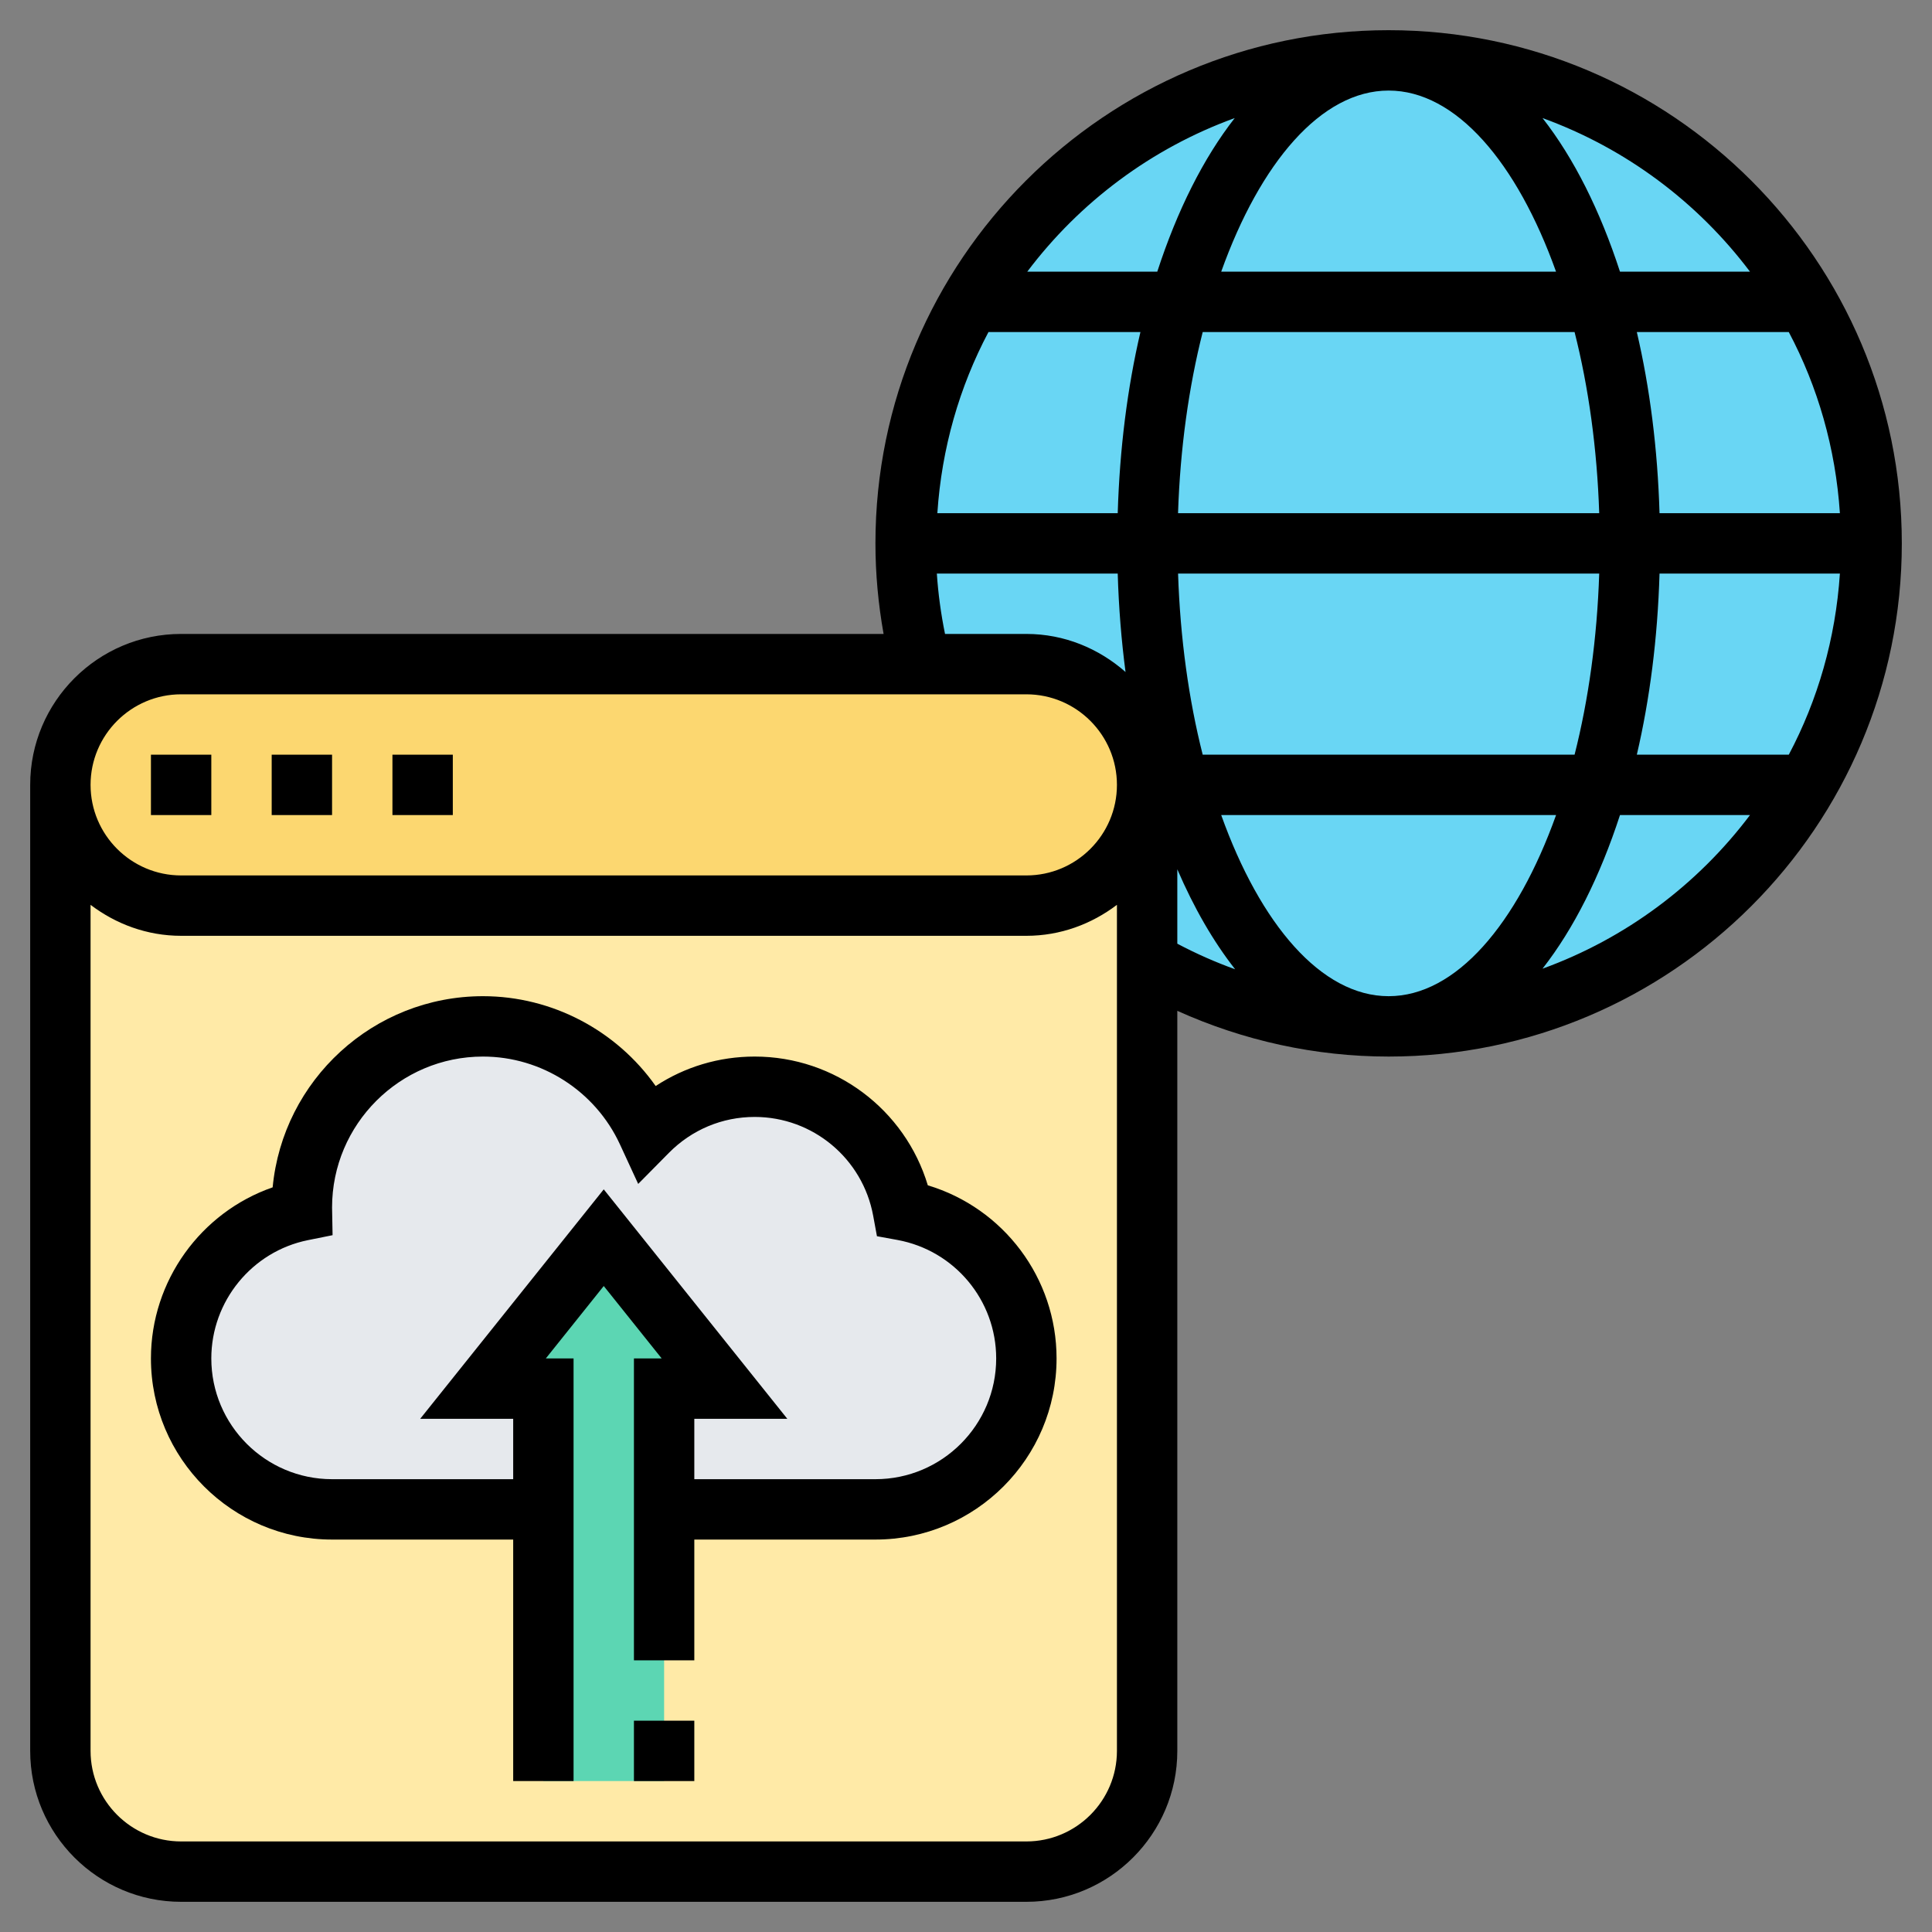 <svg id="Layer_5" enable-background="new 0 0 64 64" height="512" viewBox="0 0 64 64" width="512" xmlns="http://www.w3.org/2000/svg"><rect x="0" y="0" width="64" height="64" fill="#808080" stroke="none"/><g><g><g><circle cx="46" cy="18" fill="#69d6f4" r="16"/></g><g><path d="m6 30c-2.21 0-4-1.79-4-4 0-1.1.45-2.1 1.17-2.83.73-.72 1.73-1.17 2.83-1.17h24.5 3.5c2.21 0 4 1.79 4 4 0 1.1-.45 2.1-1.17 2.83-.73.72-1.73 1.17-2.83 1.17z" fill="#fcd770"/></g><g><path d="m38 26v5.86 26.14c0 2.21-1.79 4-4 4h-28c-2.21 0-4-1.79-4-4v-32c0 2.21 1.79 4 4 4h28c1.1 0 2.1-.45 2.83-1.17.72-.73 1.17-1.73 1.17-2.83z" fill="#ffeaa7"/></g><g><path d="m29.91 40.09c2.32.43 4.09 2.46 4.09 4.91 0 2.76-2.24 5-5 5h-7v-4h2l-4-5-4 5h2v4h-7c-2.76 0-5-2.24-5-5 0-2.42 1.72-4.44 4.01-4.9-.01-.03-.01-.07-.01-.1 0-3.31 2.69-6 6-6 2.42 0 4.49 1.43 5.44 3.49.91-.92 2.17-1.49 3.56-1.49 2.45 0 4.48 1.77 4.91 4.09z" fill="#e6e9ed"/></g><g><path d="m20 41 4 5h-2v4 9h-4v-9-4h-2z" fill="#5cd6b3"/></g></g><g><path d="m46 1c-9.374 0-17 7.626-17 17 0 1.01.094 2.014.27 3h-23.27c-2.757 0-5 2.243-5 5v32c0 2.757 2.243 5 5 5h28c2.757 0 5-2.243 5-5v-24.515c2.189.989 4.577 1.515 7 1.515 9.374 0 17-7.626 17-17s-7.626-17-17-17zm0 32c-2.232 0-4.254-2.387-5.546-6h11.093c-1.293 3.613-3.315 6-5.547 6zm-6.159-8c-.462-1.821-.746-3.858-.816-6h13.951c-.07 2.142-.354 4.179-.816 6zm-8.79-8c.143-2.155.732-4.188 1.693-6h5.034c-.43 1.84-.688 3.861-.752 6zm8.79-6h12.319c.462 1.821.746 3.858.816 6h-13.952c.07-2.142.355-4.179.817-6zm6.159-8c2.232 0 4.254 2.387 5.546 6h-11.092c1.292-3.613 3.314-6 5.546-6zm8.974 16h5.975c-.143 2.155-.732 4.188-1.693 6h-5.034c.43-1.84.689-3.861.752-6zm0-2c-.063-2.139-.322-4.16-.752-6h5.034c.961 1.812 1.55 3.845 1.693 6zm2.997-8h-4.307c-.658-2.023-1.528-3.762-2.566-5.089 2.759 1.002 5.137 2.785 6.873 5.089zm-17.069-5.089c-1.038 1.327-1.908 3.066-2.566 5.089h-4.307c1.736-2.304 4.114-4.087 6.873-5.089zm-9.868 15.089h5.992c.033 1.123.121 2.212.259 3.261-.881-.775-2.022-1.261-3.285-1.261h-2.695c-.134-.658-.226-1.326-.271-2zm-25.034 4h28c1.654 0 3 1.346 3 3s-1.346 3-3 3h-28c-1.654 0-3-1.346-3-3s1.346-3 3-3zm28 38h-28c-1.654 0-3-1.346-3-3v-28.026c.838.635 1.87 1.026 3 1.026h28c1.13 0 2.162-.391 3-1.026v28.026c0 1.654-1.346 3-3 3zm5-32.204c.548 1.274 1.192 2.391 1.915 3.312-.657-.236-1.297-.52-1.915-.847zm12.098 3.293c1.038-1.327 1.908-3.066 2.566-5.089h4.307c-1.736 2.304-4.114 4.087-6.873 5.089z"/><path d="m13 25h2v2h-2z"/><path d="m9 25h2v2h-2z"/><path d="m5 25h2v2h-2z"/><path d="m30.735 39.265c-.754-2.507-3.069-4.265-5.735-4.265-1.183 0-2.313.341-3.28.976-1.297-1.839-3.429-2.976-5.72-2.976-3.635 0-6.631 2.784-6.968 6.332-2.378.826-4.032 3.095-4.032 5.668 0 3.309 2.691 6 6 6h6v8h2v-14h-.919l1.919-2.399 1.919 2.399h-.919v10h2v-4h6c3.309 0 6-2.691 6-6 0-2.667-1.758-4.982-4.265-5.735zm-1.735 9.735h-6v-2h3.081l-6.081-7.601-6.081 7.601h3.081v2h-6c-2.206 0-4-1.794-4-4 0-1.896 1.347-3.545 3.203-3.919l.814-.164-.017-.917c0-2.757 2.243-5 5-5 1.939 0 3.72 1.142 4.536 2.908l.605 1.311 1.014-1.026c.76-.77 1.77-1.193 2.845-1.193 1.925 0 3.576 1.376 3.925 3.272l.125.679.678.124c1.896.349 3.272 1.999 3.272 3.925 0 2.206-1.794 4-4 4z"/><path d="m21 57h2v2h-2z"/></g></g></svg>